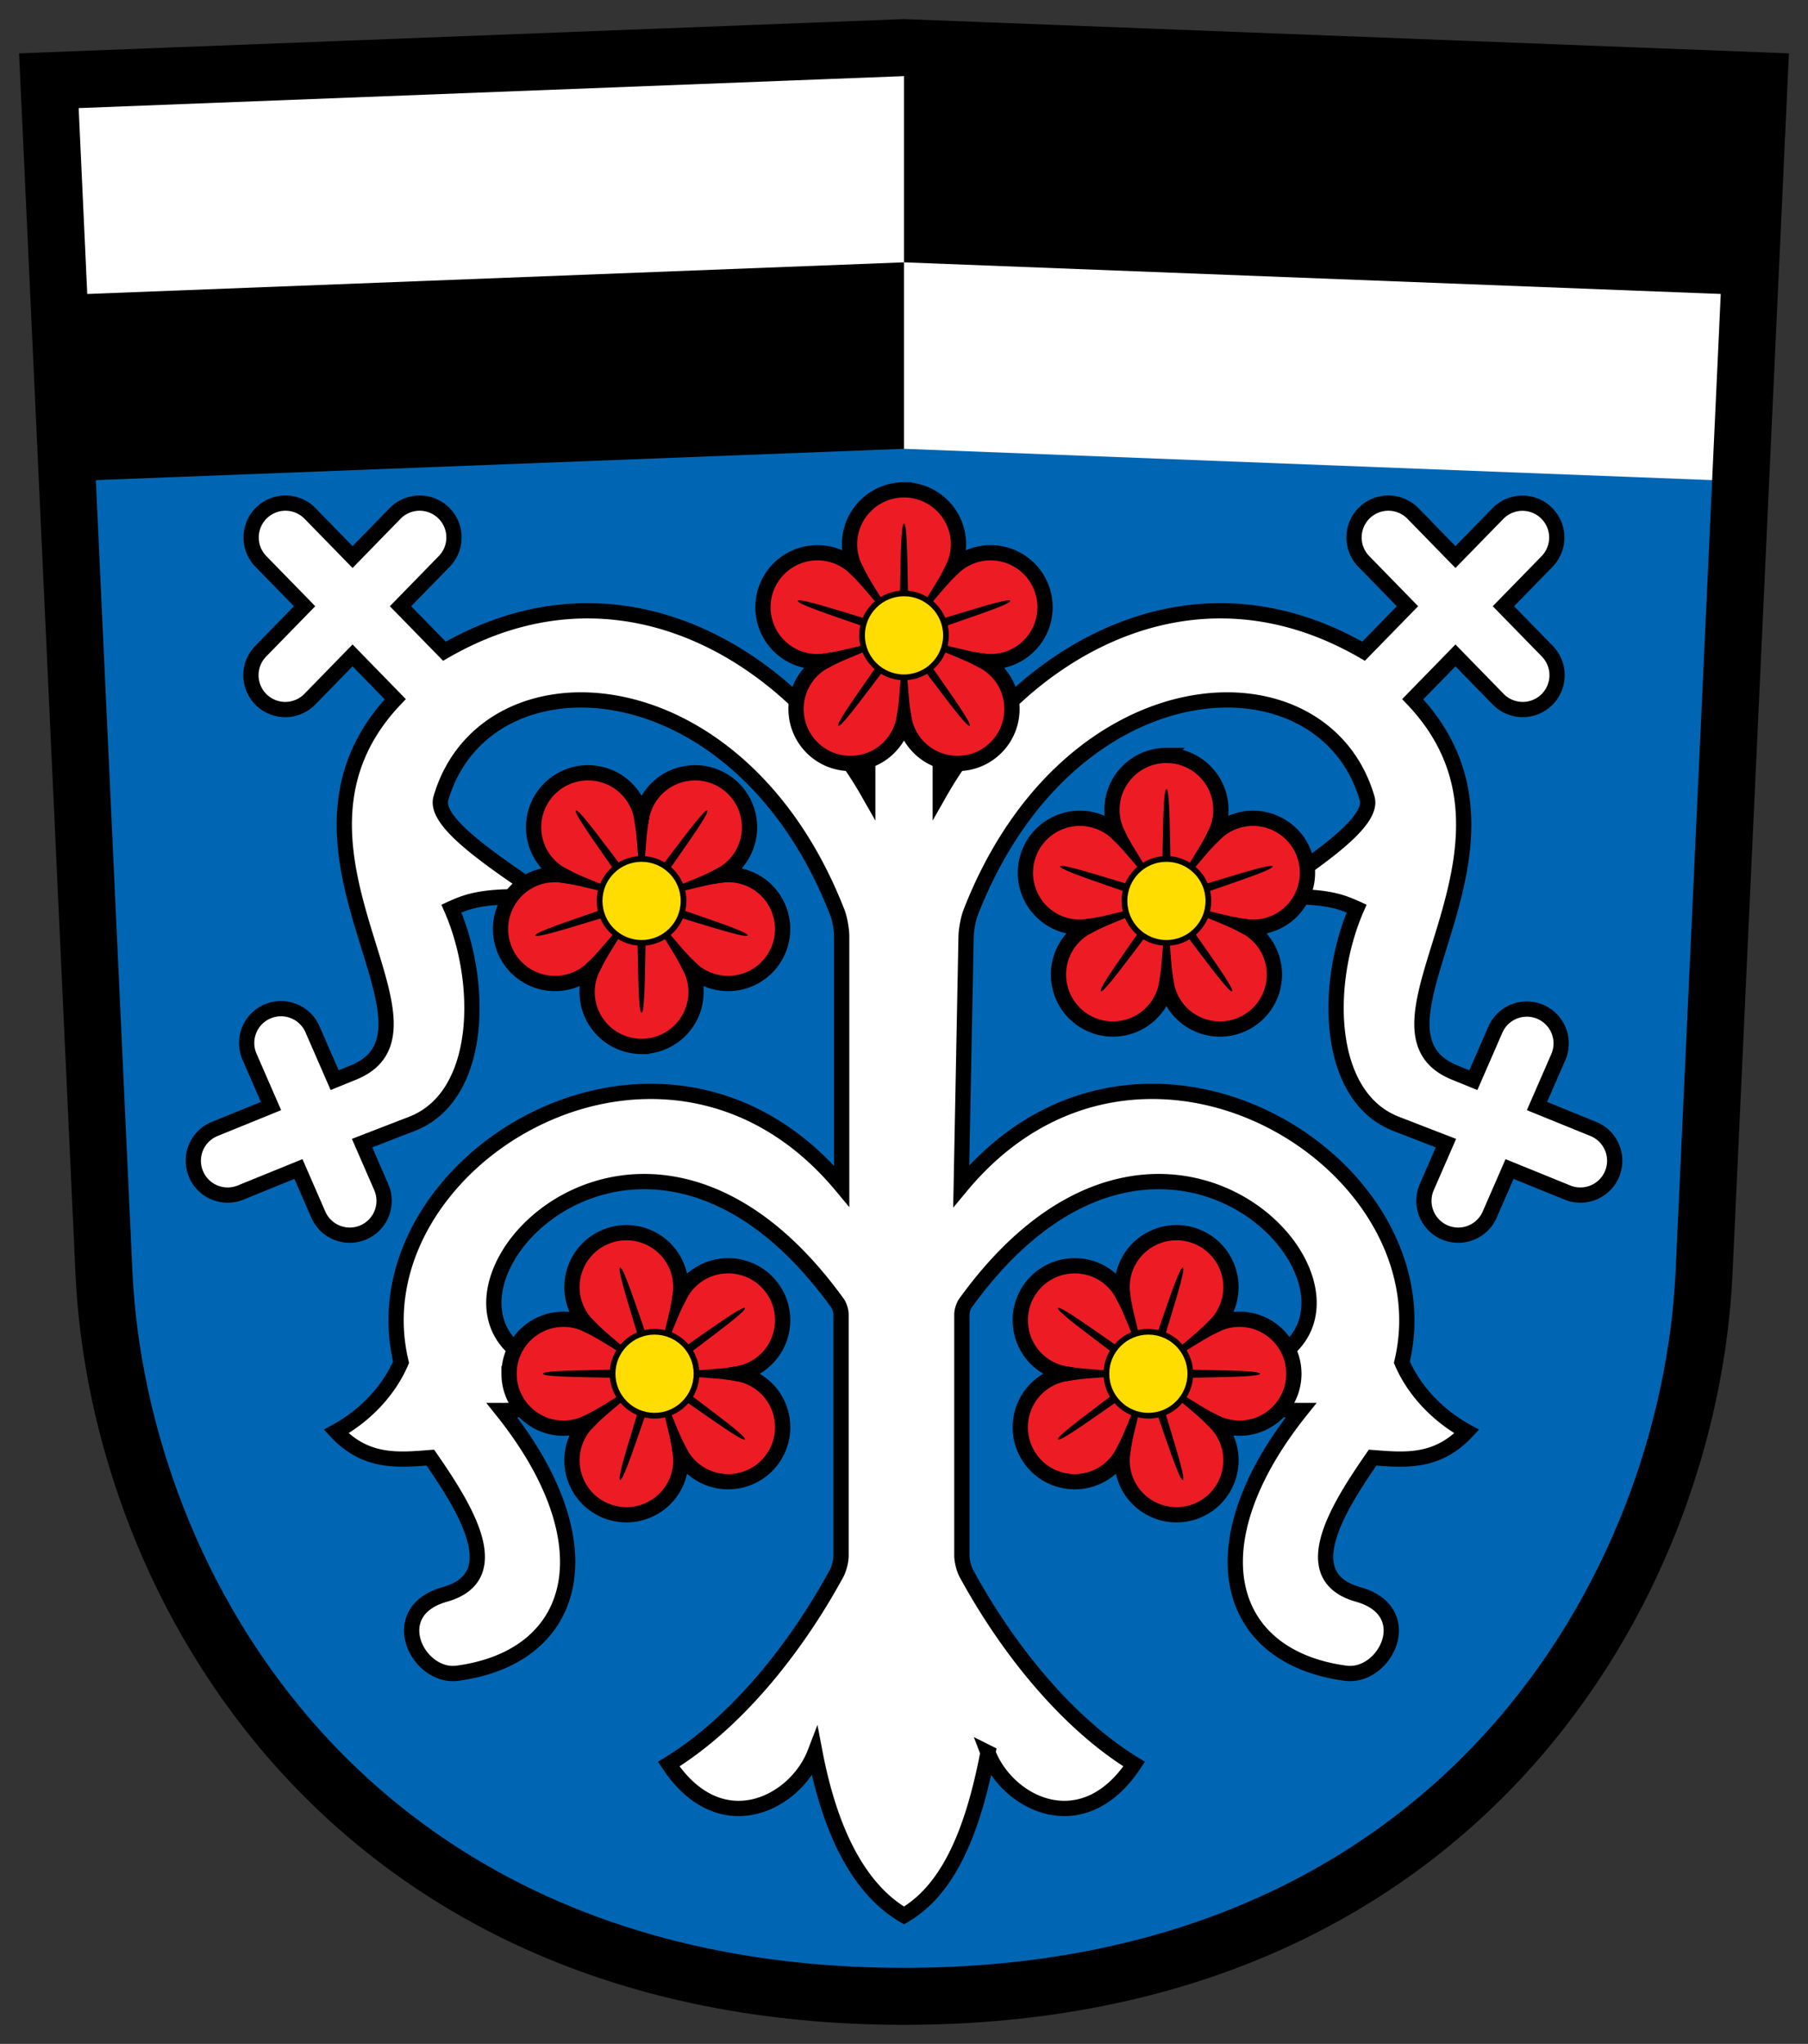 <svg height="535.688" width="473.912" xmlns:xlink="http://www.w3.org/1999/xlink" xmlns="http://www.w3.org/2000/svg"><rect width="100%" height="100%" fill="#333333" stroke="none"/><path style="opacity:1;fill:#0066b3;stroke:none;stroke-width:14.939;stroke-linejoin:miter;stroke-miterlimit:4;stroke-dasharray:none" d="m531.813 63.637-14.438 312.371c-3.795 82.103-64.113 189.69-209.708 189.69-145.596 0-205.914-107.587-209.709-189.69L83.52 63.637l224.147-8.682z" transform="translate(-70.71 -42.48)"/><path style="opacity:1;fill:#000;stroke:none;stroke-width:1;stroke-linejoin:miter;stroke-miterlimit:4;stroke-dasharray:none" d="M307.666 54.955 83.52 63.637l4.851 104.968 219.295-8.496z" transform="translate(-70.71 -42.48)"/><path style="opacity:1;fill:#fff;stroke:none;stroke-width:1;stroke-linejoin:miter;stroke-miterlimit:4;stroke-dasharray:none" d="m307.666 160.11 219.295 8.495 4.851-104.968-224.146-8.682zM307.666 54.955 83.52 63.637l2.597 56.18 221.549-8.583z" transform="translate(-70.71 -42.48)"/><path style="opacity:1;fill:#000;stroke:none;stroke-width:1;stroke-linejoin:miter;stroke-miterlimit:4;stroke-dasharray:none" d="m307.666 111.234 221.55 8.582 2.597-56.18-224.147-8.68z" transform="translate(-70.71 -42.48)"/><g><path style="opacity:1;fill:#fff;stroke:#000;stroke-width:4;stroke-linecap:butt;stroke-linejoin:miter;stroke-miterlimit:4;stroke-dasharray:none" d="M329.667 501.833c5.093 13.312 24.786 23.462 38.333 3-17.08-10.47-32.754-29.362-43.986-49.962-.66-1.213-1.181-3.324-1.181-4.705v-63.183c0-.911.424-2.255.958-2.994 56.021-77.595 125.17 10.058 69.542 18.178.713 6.16 8.004 10.03 18.334 10-28.04 35.034-20.03 64.558 11.709 68.846 10.444 1.411 19.182-16.189 3.32-20.655-16.711-4.706-5.19-22.853 3.804-35.858 8.53.672 16.938 1.46 24.667-6.833-8.085-4.408-14.073-11.268-17-18.167 12.543-52.452-68.694-102.488-115.5-46.167l1.27-65.372c.034-1.82.56-4.684 1.22-6.379 25.965-66.56 92.428-69.366 103.905-29.84 1.771 6.1-12.648 15.893-27.895 26.091 16.09-1.076 20.79.801 25.133 2.77-8.5 19.422-8.235 49.236 10.397 56.445l13.016 5.037-5.023 11.53a9 9 0 0 0 4.657 11.845 9 9 0 0 0 11.846-4.656l5.2-11.937 15.263 6.206a9 9 0 0 0 6.778-16.674l-14.85-6.039 5.633-12.928a9 9 0 0 0-16.5-7.19l-5.811 13.337-4.882-1.985c-28.416-11.554 25.867-59.098-11.006-97.865l11.193-11.475 11.196 11.475a9 9 0 0 0 12.726.156 9 9 0 0 0 .158-12.727l-11.505-11.793 11.505-11.793a9 9 0 0 0-12.884-12.568l-11.196 11.475-11.193-11.475a9 9 0 0 0-12.885 12.568l11.506 11.793-11.506 11.793c-46.546-26.897-91.03 1.843-110.966 36.842v-22.5h-19V250c-19.937-35-64.421-63.739-110.967-36.842l-11.506-11.793 11.506-11.793a9 9 0 0 0-12.885-12.568l-11.193 11.475-11.195-11.475a9 9 0 0 0-12.885 12.568l11.506 11.793-11.506 11.793a9 9 0 0 0 .158 12.727 9 9 0 0 0 12.727-.156l11.195-11.475 11.193 11.475c-36.872 38.767 17.41 86.31-11.005 97.865l-4.882 1.985-5.811-13.338a9 9 0 0 0-16.627.304 9 9 0 0 0 .126 6.887l5.634 12.928-14.85 6.039a9 9 0 0 0 6.778 16.674l15.262-6.206 5.2 11.937a9 9 0 0 0 11.846 4.656 9 9 0 0 0 4.657-11.845l-5.023-11.53 13.017-5.037c18.631-7.21 18.897-37.023 10.396-56.444 4.344-1.97 9.044-3.847 25.134-2.77-15.247-10.2-29.667-19.991-27.896-26.092 11.478-39.526 77.94-36.72 103.905 29.84.661 1.695 1.157 4.56 1.157 6.38v65.371c-46.806-56.32-128.043-6.285-115.5 46.167-2.927 6.899-8.915 13.759-17 18.167 7.73 8.294 16.136 7.505 24.667 6.833 8.994 13.005 20.515 31.152 3.805 35.858-15.863 4.466-7.125 22.066 3.319 20.655 31.739-4.288 39.749-33.812 11.71-68.846 10.329.03 17.62-3.84 18.333-10-55.629-8.12 13.521-95.773 69.542-18.178.534.74.958 2.083.958 2.994v63.183c0 1.381-.52 3.492-1.181 4.705-11.232 20.6-26.906 39.492-43.986 49.962 13.547 20.462 33.24 10.312 38.333-3 4.212 22.027 12.233 36.196 23.334 42.667 11.1-6.47 17.788-20.64 22-42.667z" transform="translate(-70.71 -42.48)"/><g transform="translate(-70.71 -42.48)"><g id="a" style="display:inline"><path style="opacity:1;fill:#ed1c24;stroke:#000;stroke-width:4;stroke-linecap:butt;stroke-linejoin:miter;stroke-miterlimit:6;stroke-dasharray:none" d="M307.666 170.865c-7.883.001-14.273 6.391-14.273 14.274.005 2.119.48 4.21 1.394 6.123a14.275 14.275 0 0 0-5.402-3.211c-7.498-2.436-15.55 1.667-17.987 9.164-2.436 7.498 1.667 15.551 9.164 17.988 2.033.655 4.186.845 6.301.557a14.275 14.275 0 0 0-4.77 4.154c-4.632 6.378-3.218 15.304 3.159 19.938 6.378 4.632 15.304 3.218 19.937-3.159a14.275 14.275 0 0 0 2.485-5.765 14.275 14.275 0 0 0 2.469 5.765c4.634 6.379 13.56 7.793 19.939 3.159 6.377-4.634 7.791-13.56 3.158-19.938a14.275 14.275 0 0 0-4.77-4.154c2.116.288 4.27.097 6.301-.557 7.498-2.437 11.601-10.49 9.165-17.988-2.437-7.497-10.49-11.6-17.987-9.164a14.275 14.275 0 0 0-5.424 3.252 14.275 14.275 0 0 0 1.416-6.164c0-7.884-6.392-14.274-14.275-14.274z"/><path style="display:inline;opacity:1;fill:#000;stroke:none;stroke-width:4;stroke-linecap:round;stroke-linejoin:miter;stroke-miterlimit:4;stroke-dasharray:none" d="M307.667 179.72c1.348 0 .63 26.119 1.72 26.911 1.091.793 25.71-7.961 26.126-6.679.416 1.283-24.645 8.67-25.062 9.953-.416 1.282 15.516 21.99 14.425 22.782-1.09.793-15.861-20.76-17.21-20.76-1.348 0-16.118 21.553-17.21 20.76-1.09-.792 14.843-21.5 14.426-22.782-.417-1.283-25.478-8.67-25.061-9.953.416-1.282 25.034 7.472 26.125 6.68 1.09-.793.372-26.911 1.72-26.911z"/><path style="opacity:1;fill:#000;stroke:none;stroke-width:1.5;stroke-linecap:butt;stroke-linejoin:miter;stroke-miterlimit:4;stroke-dasharray:none" d="M296.99 211.564c-5.56 1.34-7.103 1.795-10.831 2.297l1.25 3.85c3.312-1.785 4.828-2.324 10.114-4.509-.09-.202-.234-.598-.311-.805-.06-.213-.174-.617-.221-.833zm4.939-11.924c-2.992-4.875-3.902-6.202-5.531-9.593l-3.276 2.38c2.721 2.598 3.703 3.873 7.414 8.225.165-.148.496-.408.67-.545.183-.122.532-.356.723-.467zm12.872 1.004c3.711-4.352 4.692-5.627 7.413-8.225l-3.275-2.38c-1.63 3.39-2.54 4.718-5.531 9.593.19.111.54.346.724.469.174.136.504.396.669.543zm3.017 12.559c5.286 2.184 6.802 2.724 10.113 4.509l1.251-3.85c-3.728-.503-5.271-.958-10.832-2.297-.047.216-.162.621-.222.834-.076.207-.221.602-.31.804zm-11.011 6.75c-.445 5.702-.49 7.31-1.164 11.012h4.05c-.675-3.701-.72-5.31-1.164-11.012-.22.022-.641.038-.862.047-.22-.009-.64-.025-.86-.047z"/><circle style="opacity:1;fill:#fd0;stroke:#000;stroke-width:1.5;stroke-linecap:butt;stroke-linejoin:miter;stroke-miterlimit:4;stroke-dasharray:none" cx="307.667" cy="209" r="11"/></g><use xlink:href="#a" width="100%" height="100%" transform="translate(68.788 69.6)"/><use xlink:href="#a" transform="matrix(1 0 0 -1 -68.788 487.6)" width="100%" height="100%"/><use xlink:href="#a" transform="rotate(-90 371.734 338.453)" width="100%" height="100%"/><use xlink:href="#a" transform="rotate(90 242.933 337.787)" width="100%" height="100%"/></g></g><path style="opacity:1;fill:none;stroke:#000;stroke-width:14.939;stroke-linejoin:miter;stroke-miterlimit:4;stroke-dasharray:none" d="m531.813 63.637-14.438 312.371c-3.795 82.103-64.113 189.69-209.708 189.69-145.596 0-205.914-107.587-209.709-189.69L83.52 63.637l224.147-8.682z" transform="translate(-70.71 -42.48)"/></svg>